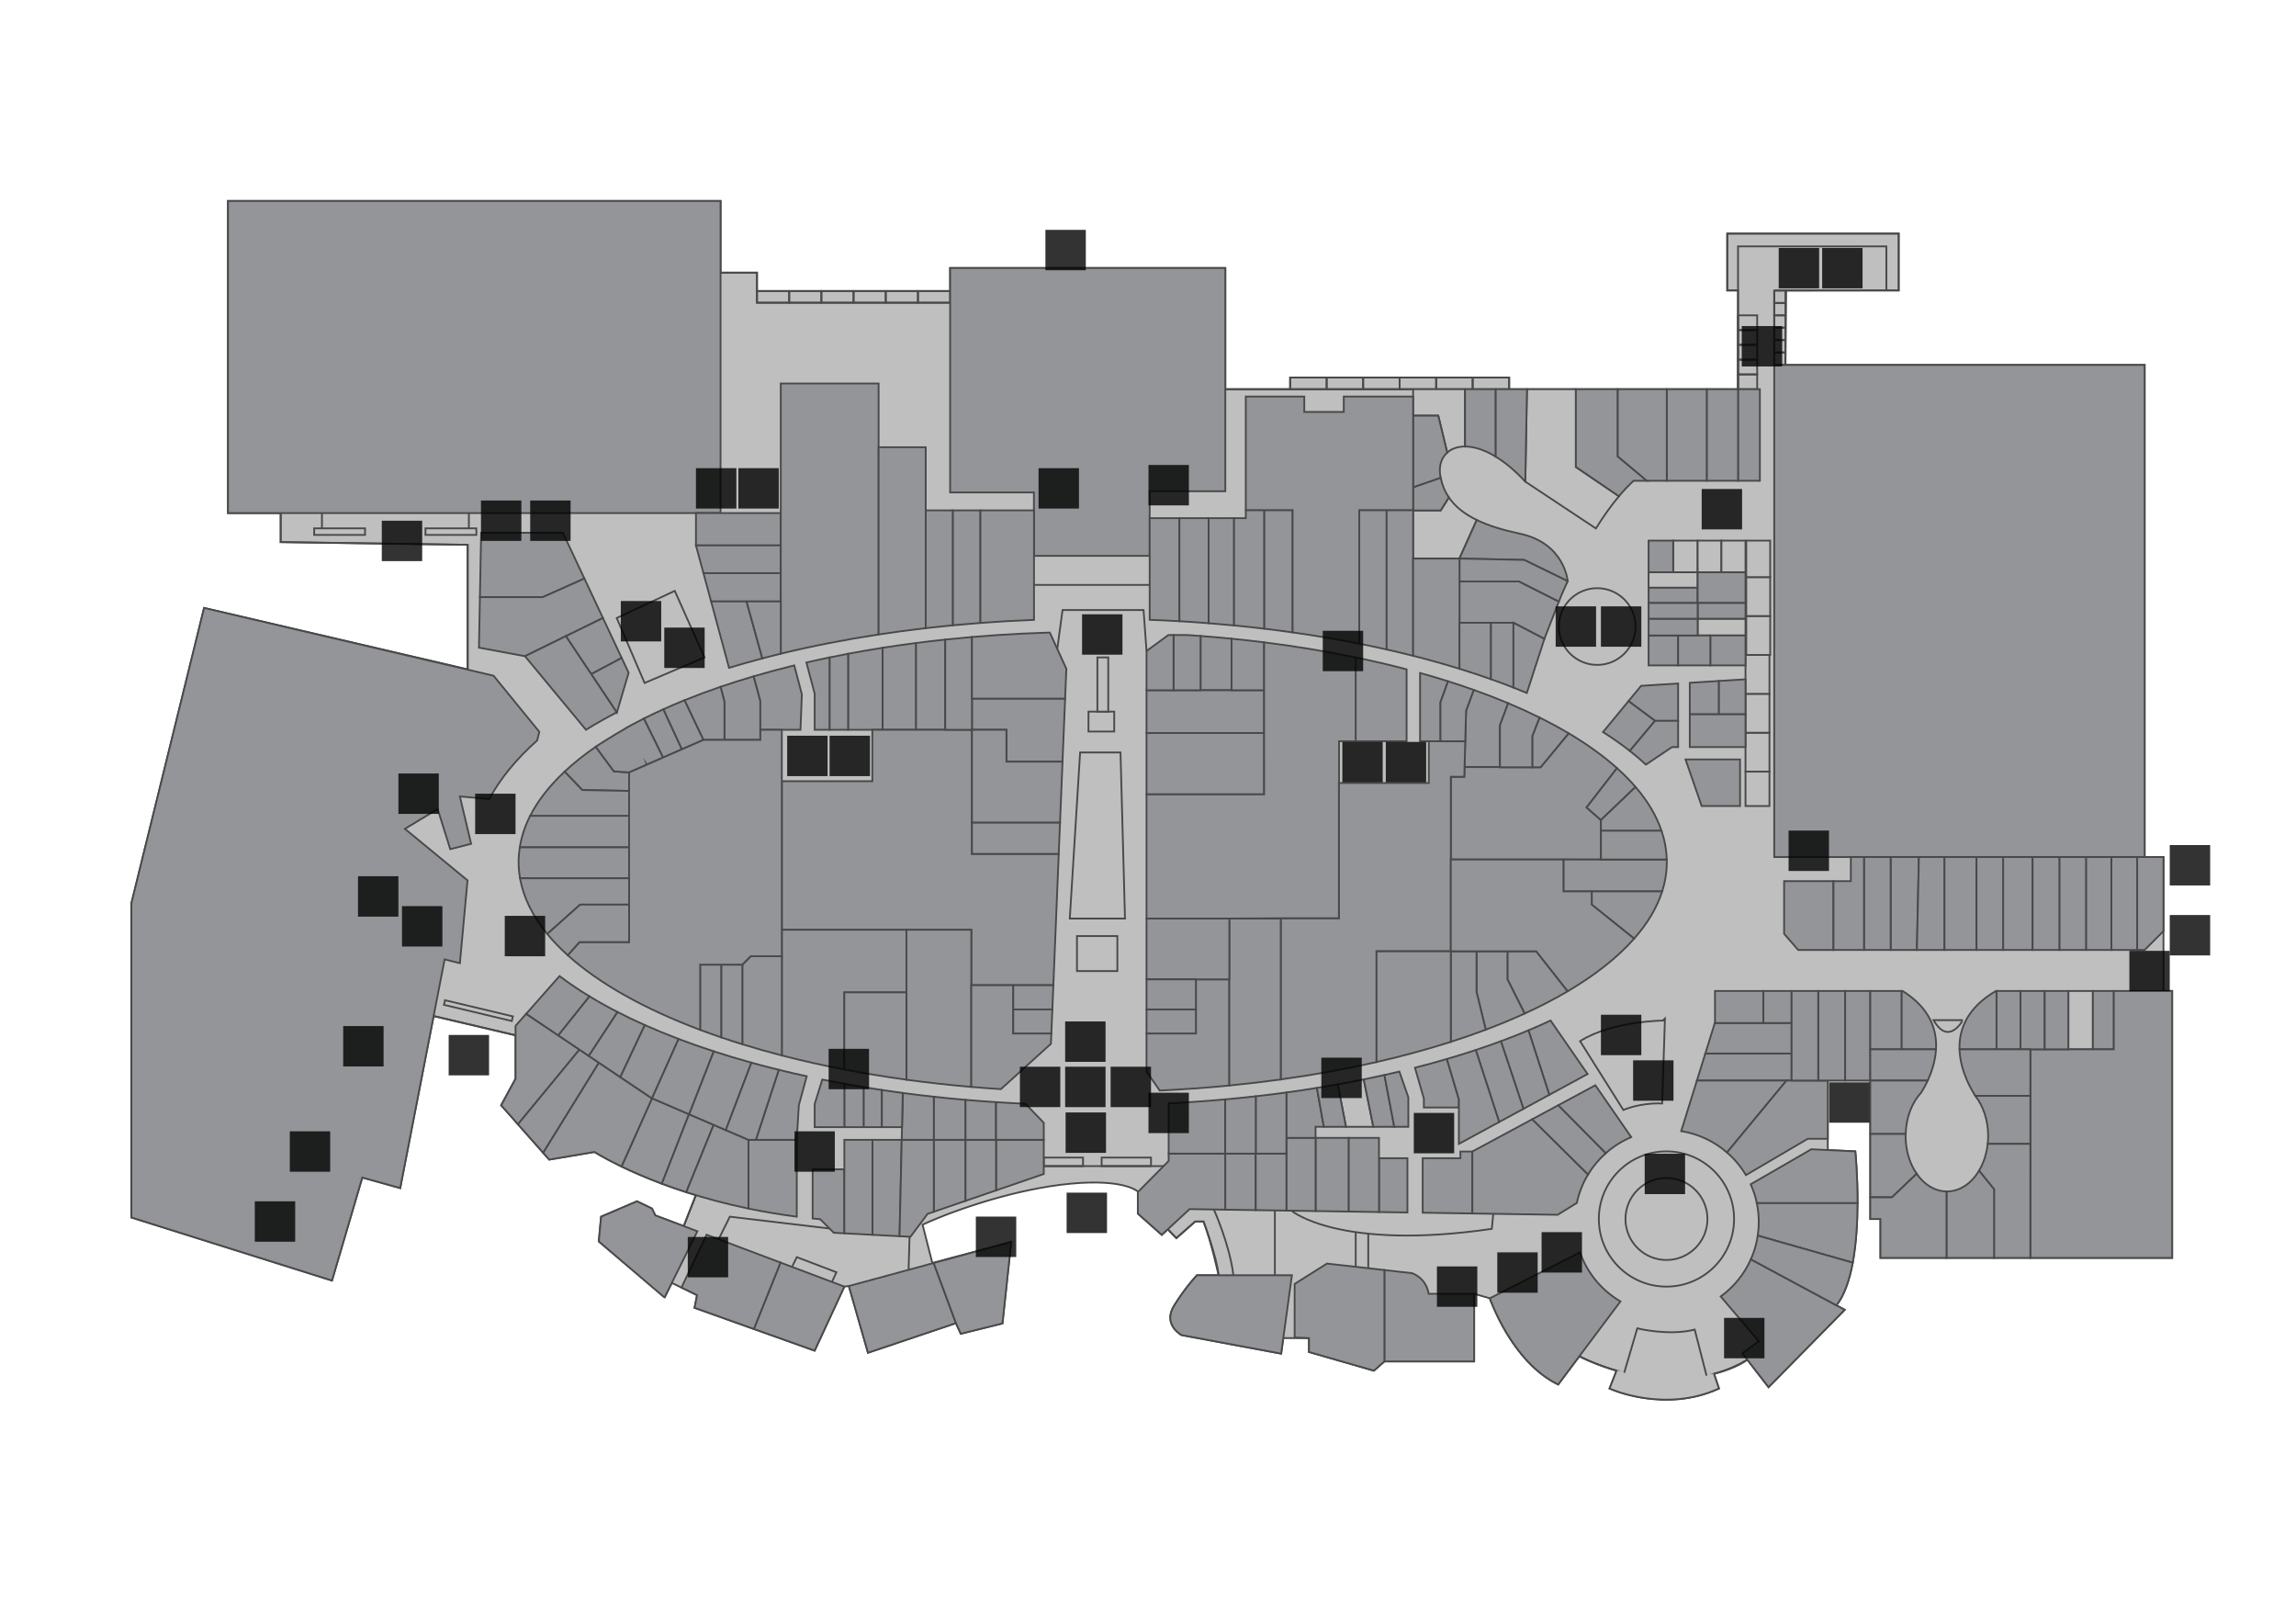 <?xml version="1.0" encoding="utf-8"?>
<!-- Generator: Adobe Illustrator 16.0.0, SVG Export Plug-In . SVG Version: 6.00 Build 0)  -->
<!DOCTYPE svg PUBLIC "-//W3C//DTD SVG 1.1//EN" "http://www.w3.org/Graphics/SVG/1.1/DTD/svg11.dtd">
<svg version="1.1" id="Layer_1" xmlns="http://www.w3.org/2000/svg" xmlns:xlink="http://www.w3.org/1999/xlink" x="0px" y="0px"
	 width="841.891px" height="595.281px" viewBox="0 0 841.891 595.281" enable-background="new 0 0 841.891 595.281"
	 xml:space="preserve">
<g id="background">
</g>
<g id="etc">
	<path fill="#BFBFBF" stroke="#494949" stroke-width="0.658" stroke-miterlimit="10" d="M793.299,363.307V314.21h-6.91V133.8
		H654.685l0.261-27.263l41.263-0.055V85.638h-62.86v20.844h3.949l-0.001,36.204h-83.925v-4.279h-80.305v4.279h-23.774V98.254h-100.9
		v8.448h-70.823v-6.747h-13.357V73.681H83.609v114.423h19.308v10.641l68.566,0.987v45.652l-96.651-22.503l-26.658,108.28V446.35
		l73.559,23.121l11.106-37.767l13.905,3.867L159,372.5l30.036,7.063v15.94l-5.266,9.709l6.156,6.964l9.215,10.418l0,0v0.001
		l2.236,2.531l16.621-2.798c0,0,3.43,2.212,9.897,5.332c3.869,1.865,8.813,4.054,14.793,6.296c2.768,1.038,5.754,2.088,8.95,3.118
		l0,0l0,0h0.001c1.143,0.369,2.322,0.733,3.518,1.098l0.007,0.006l-4.464,11.336l-10.43-3.929l-1.186-2.5l-5.51-2.664l-13.165,5.636
		l-0.849,9.073l24.18,20.438l2.592-5.231l9.267,4.485l-0.931,4.642l44.045,15.707l10.888-23.476l1.647-0.22l7.021,24.466
		l32.253-10.86l1.756,3.894l15.304-3.784l3.209-29.867l-28.92,7.713l-3.58-14.049c12.097-5.571,34.487-13.18,54.32-15.03
		s24.613,2.893,24.613,2.893v8.079l8.775,7.786l2.196-2.028l3.151,3.235l6.906-6.088h3.049c2.797,7.192,5.515,19.694,5.515,19.694
		h-7.927c0,0-4.112,4.276-8.394,11.188c-4.278,6.909,2.742,10.75,2.742,10.75l14.151,2.635l0.001,0.002l0,0l0,0l22.382,4.166
		l0.782-5.702h9.42v5.101l23.806,6.845l3.84-3.388h32.912V474.33l5.76,1.646c0,0,0,0.386,0.754,1.976
		c2.345,5.797,10.236,22.842,24.303,29.621l7.742-10.328c4.752,2.313,9.313,4.026,13.661,5.282l-2.577,6.525
		c0,0,19.967,9.217,40.125,0l-1.817-5.384l0,0c8.419-2.047,12.208-5.173,12.211-5.175l7.791,10.062l27.92-28.358l-3.041-1.636
		c2.947-3.713,4.819-9.352,5.992-15.645h-0.001c1.309-7.04,1.729-14.894,1.761-21.826v-0.002
		c0.045-10.569-0.813-18.979-0.813-18.979l-10.092-0.482l-0.002-25.482h15.578v50.76h3.729v14.263H796.48v-97.858L793.299,363.307z"
		/>
	<circle fill="#BFBFBF" stroke="#494949" stroke-width="0.658" stroke-miterlimit="10" cx="611.052" cy="446.902" r="24.793"/>
	<circle fill="#BFBFBF" stroke="#494949" stroke-width="0.658" stroke-miterlimit="10" cx="611.052" cy="446.903" r="15.029"/>
	<path fill="#BFBFBF" stroke="#494949" stroke-width="0.658" stroke-miterlimit="10" d="M579.371,381.701l15.882,25.238
		c0,0,5.989-2.715,14.228-2.385l0.995-30.421C610.474,374.136,591.302,374.148,579.371,381.701z"/>
	<circle fill="#BFBFBF" stroke="#494949" stroke-width="0.658" stroke-miterlimit="10" cx="585.658" cy="229.701" r="14.062"/>
	<path fill="none" stroke="#494949" stroke-width="0.658" stroke-miterlimit="10" d="M579.094,497.24
		c0,0,33.51,17.953,61.603,1.252"/>
	<path fill="#BFBFBF" stroke="#494949" stroke-width="0.658" stroke-miterlimit="10" d="M592.76,502.511l-2.582,6.539
		c0,0,19.967,9.217,40.125,0l-1.817-5.384"/>
	<path fill="#BFBFBF" stroke="#494949" stroke-width="0.658" stroke-miterlimit="10" d="M595.566,503.269l4.784-16.271
		c0,0,11.563,2.879,21.063,0.451l4.338,16.888"/>
	<path fill="none" stroke="#494949" stroke-width="0.658" stroke-miterlimit="10" d="M473.724,443.997
		c0,0,17.664,14.645,73.285,6.523l0.547-5.521"/>
	
		<line fill="none" stroke="#494949" stroke-width="0.658" stroke-miterlimit="10" x1="497.109" y1="451.72" x2="497.109" y2="464.435"/>
	
		<line fill="none" stroke="#494949" stroke-width="0.658" stroke-miterlimit="10" x1="501.71" y1="452.288" x2="501.71" y2="464.956"/>
	
		<line fill="none" stroke="#494949" stroke-width="0.658" stroke-miterlimit="10" x1="467.47" y1="443.763" x2="467.47" y2="467.527"/>
	<path fill="none" stroke="#494949" stroke-width="0.658" stroke-miterlimit="10" d="M428.197,450.685l3.151,3.235l6.906-6.088
		h3.049c0,0,4.938,13.058,5.515,19.693"/>
	<path fill="none" stroke="#494949" stroke-width="0.658" stroke-miterlimit="10" d="M445.092,443.419
		c0,0,5.842,12.945,7.157,24.107"/>
	
		<line fill="none" stroke="#494949" stroke-width="0.658" stroke-miterlimit="10" x1="382.723" y1="427.511" x2="427.01" y2="427.511"/>
	
		<rect x="382.723" y="424.385" fill="none" stroke="#494949" stroke-width="0.658" stroke-miterlimit="10" width="14.398" height="3.127"/>
	
		<rect x="403.951" y="424.385" fill="none" stroke="#494949" stroke-width="0.658" stroke-miterlimit="10" width="18.102" height="3.127"/>
	
		<line fill="none" stroke="#494949" stroke-width="0.658" stroke-miterlimit="10" x1="333.156" y1="465.533" x2="333.517" y2="453.41"/>
	<polyline fill="none" stroke="#494949" stroke-width="0.658" stroke-miterlimit="10" points="290.419,464.47 292.16,460.888 
		306.696,466.429 305.061,469.986 	"/>
	<polyline fill="none" stroke="#494949" stroke-width="0.658" stroke-miterlimit="10" points="263.51,454.335 267.613,446.056 
		304.158,450.398 	"/>
	
		<line fill="none" stroke="#494949" stroke-width="0.658" stroke-miterlimit="10" x1="250.702" y1="449.513" x2="255.166" y2="438.177"/>
	
		<line fill="none" stroke="#494949" stroke-width="0.658" stroke-miterlimit="10" x1="159" y1="372.503" x2="189.036" y2="379.563"/>
	
		<rect x="162.655" y="369.749" transform="matrix(-0.973 -0.232 0.232 -0.973 260.139 771.823)" fill="none" stroke="#494949" stroke-width="0.658" stroke-miterlimit="10" width="25.571" height="1.741"/>
	<polygon fill="#BFBFBF" stroke="#494949" stroke-width="0.658" stroke-miterlimit="10" points="226.145,226.574 236.36,250.392 
		258.314,241.021 247.419,216.627 	"/>
	<polyline fill="none" stroke="#494949" stroke-width="0.658" stroke-miterlimit="10" points="102.917,188.104 102.917,198.745 
		171.483,199.732 171.483,245.385 	"/>
	
		<rect x="115.204" y="193.699" fill="none" stroke="#494949" stroke-width="0.658" stroke-miterlimit="10" width="18.65" height="2.414"/>
	
		<rect x="156.015" y="193.699" fill="none" stroke="#494949" stroke-width="0.658" stroke-miterlimit="10" width="18.649" height="2.414"/>
	
		<line fill="none" stroke="#494949" stroke-width="0.658" stroke-miterlimit="10" x1="171.922" y1="193.699" x2="171.922" y2="188.104"/>
	
		<line fill="none" stroke="#494949" stroke-width="0.658" stroke-miterlimit="10" x1="118.056" y1="193.699" x2="118.056" y2="188.104"/>
	<polyline fill="none" stroke="#494949" stroke-width="0.658" stroke-miterlimit="10" points="264.211,99.955 277.569,99.955 
		277.569,110.98 348.392,110.98 	"/>
	
		<rect x="277.569" y="106.702" fill="none" stroke="#494949" stroke-width="0.658" stroke-miterlimit="10" width="11.803" height="4.278"/>
	
		<rect x="289.373" y="106.702" fill="none" stroke="#494949" stroke-width="0.658" stroke-miterlimit="10" width="11.806" height="4.278"/>
	
		<rect x="301.177" y="106.702" fill="none" stroke="#494949" stroke-width="0.658" stroke-miterlimit="10" width="11.805" height="4.278"/>
	
		<rect x="312.98" y="106.702" fill="none" stroke="#494949" stroke-width="0.658" stroke-miterlimit="10" width="11.803" height="4.278"/>
	
		<rect x="324.784" y="106.702" fill="none" stroke="#494949" stroke-width="0.658" stroke-miterlimit="10" width="11.806" height="4.278"/>
	
		<rect x="336.589" y="106.702" fill="none" stroke="#494949" stroke-width="0.658" stroke-miterlimit="10" width="11.803" height="4.278"/>
	
		<rect x="473.066" y="138.407" fill="none" stroke="#494949" stroke-width="0.658" stroke-miterlimit="10" width="13.383" height="4.279"/>
	
		<rect x="486.449" y="138.407" fill="none" stroke="#494949" stroke-width="0.658" stroke-miterlimit="10" width="13.388" height="4.279"/>
	
		<rect x="499.835" y="138.407" fill="none" stroke="#494949" stroke-width="0.658" stroke-miterlimit="10" width="13.384" height="4.279"/>
	
		<rect x="513.219" y="138.407" fill="none" stroke="#494949" stroke-width="0.658" stroke-miterlimit="10" width="13.383" height="4.279"/>
	
		<rect x="526.601" y="138.407" fill="none" stroke="#494949" stroke-width="0.658" stroke-miterlimit="10" width="13.388" height="4.279"/>
	
		<rect x="539.988" y="138.407" fill="none" stroke="#494949" stroke-width="0.658" stroke-miterlimit="10" width="13.383" height="4.279"/>
	
		<rect x="637.299" y="115.606" fill="none" stroke="#494949" stroke-width="0.658" stroke-miterlimit="10" width="7.021" height="5.416"/>
	
		<rect x="637.299" y="121.022" fill="none" stroke="#494949" stroke-width="0.658" stroke-miterlimit="10" width="7.021" height="5.416"/>
	
		<rect x="637.299" y="126.438" fill="none" stroke="#494949" stroke-width="0.658" stroke-miterlimit="10" width="7.021" height="5.416"/>
	
		<rect x="637.299" y="131.854" fill="none" stroke="#494949" stroke-width="0.658" stroke-miterlimit="10" width="7.021" height="5.416"/>
	
		<rect x="637.299" y="137.27" fill="none" stroke="#494949" stroke-width="0.658" stroke-miterlimit="10" width="7.021" height="5.416"/>
	
		<rect x="650.57" y="106.537" fill="none" stroke="#494949" stroke-width="0.658" stroke-miterlimit="10" width="4.114" height="4.535"/>
	
		<rect x="650.57" y="111.072" fill="none" stroke="#494949" stroke-width="0.658" stroke-miterlimit="10" width="4.114" height="4.534"/>
	
		<rect x="650.57" y="115.606" fill="none" stroke="#494949" stroke-width="0.658" stroke-miterlimit="10" width="4.114" height="4.534"/>
	
		<rect x="650.57" y="120.141" fill="none" stroke="#494949" stroke-width="0.658" stroke-miterlimit="10" width="4.114" height="4.535"/>
	
		<rect x="650.57" y="124.677" fill="none" stroke="#494949" stroke-width="0.658" stroke-miterlimit="10" width="4.114" height="4.534"/>
	
		<rect x="650.57" y="129.21" fill="none" stroke="#494949" stroke-width="0.658" stroke-miterlimit="10" width="4.114" height="4.534"/>
	
		<line fill="none" stroke="#494949" stroke-width="0.658" stroke-miterlimit="10" x1="518.156" y1="142.686" x2="449.292" y2="142.686"/>
	<path fill="none" stroke="#494949" stroke-width="0.658" stroke-miterlimit="10" d="M637.297,106.482"/>
	<polyline fill="none" stroke="#494949" stroke-width="0.658" stroke-miterlimit="10" points="637.297,106.482 633.347,106.482 
		633.347,85.638 696.208,85.638 696.208,106.482 650.574,106.482 	"/>
	<polyline fill="none" stroke="#494949" stroke-width="0.658" stroke-miterlimit="10" points="637.297,142.686 637.297,106.482 
		637.297,90.328 691.683,90.328 691.683,106.537 	"/>
	
		<line fill="none" stroke="#494949" stroke-width="0.658" stroke-miterlimit="10" x1="650.57" y1="133.8" x2="650.57" y2="106.482"/>
	
		<rect x="394.9" y="343.174" fill="#BFBFBF" stroke="#494949" stroke-width="0.658" stroke-miterlimit="10" width="14.812" height="12.836"/>
	<polygon fill="#BFBFBF" stroke="#494949" stroke-width="0.658" stroke-miterlimit="10" points="392.267,336.755 412.509,336.755 
		410.862,275.869 396.052,275.869 	"/>
	
		<rect x="399.124" y="260.894" fill="#BFBFBF" stroke="#494949" stroke-width="0.658" stroke-miterlimit="10" width="9.436" height="7.296"/>
	
		<rect x="402.388" y="241.017" fill="#BFBFBF" stroke="#494949" stroke-width="0.658" stroke-miterlimit="10" width="3.979" height="19.877"/>
	<polyline fill="none" stroke="#494949" stroke-width="0.658" stroke-miterlimit="10" points="387.685,237.916 389.606,223.648 
		419.311,223.648 420.407,238.659 	"/>
	
		<line fill="none" stroke="#494949" stroke-width="0.658" stroke-miterlimit="10" x1="379.144" y1="214.433" x2="421.558" y2="214.433"/>
	<path fill="#BFBFBF" stroke="#494949" stroke-width="0.658" stroke-miterlimit="10" d="M528.267,187.141L528.267,187.141h-10.11
		v17.64h16.977l6.364-14.144c-4.464-2.164-7.902-4.854-10.229-8.269L528.267,187.141L528.267,187.141z"/>
	<path fill="#BFBFBF" stroke="#494949" stroke-width="0.658" stroke-miterlimit="10" d="M518.156,142.686v9.705h9.221l0,0l0,0
		l3.281,13.533c1.588-1.42,3.82-2.231,6.537-2.226v-21.012H518.156z"/>
	
		<rect x="640.04" y="282.89" fill="#BFBFBF" stroke="#494949" stroke-width="0.658" stroke-miterlimit="10" width="8.776" height="12.617"/>
	
		<rect x="640.04" y="268.628" fill="#BFBFBF" stroke="#494949" stroke-width="0.658" stroke-miterlimit="10" width="8.776" height="14.262"/>
	
		<rect x="640.04" y="254.367" fill="#BFBFBF" stroke="#494949" stroke-width="0.658" stroke-miterlimit="10" width="8.776" height="14.262"/>
	
		<rect x="640.04" y="240.104" fill="#BFBFBF" stroke="#494949" stroke-width="0.658" stroke-miterlimit="10" width="8.776" height="14.263"/>
	
		<rect x="640.313" y="225.842" fill="#BFBFBF" stroke="#494949" stroke-width="0.658" stroke-miterlimit="10" width="8.776" height="14.263"/>
	
		<rect x="640.313" y="211.58" fill="#BFBFBF" stroke="#494949" stroke-width="0.658" stroke-miterlimit="10" width="8.776" height="14.262"/>
	
		<rect x="640.313" y="198.197" fill="#BFBFBF" stroke="#494949" stroke-width="0.658" stroke-miterlimit="10" width="8.776" height="13.383"/>
	<path fill="#BFBFBF" stroke="#494949" stroke-width="0.658" stroke-miterlimit="10" d="M708.99,374.001h10.752
		C719.742,374.001,714.531,383.725,708.99,374.001z"/>
	<path id="r1638" fill="#BFBFBF" stroke="#494949" stroke-width="0.658" stroke-miterlimit="10" d="M577.836,142.686h-17.933
		l-0.608,33.898l25.883,17.151c2.56-4.103,5.396-8.17,8.451-11.8l-15.794-10.728L577.836,142.686L577.836,142.686z"/>
	<polygon id="r1654" fill="#BFBFBF" stroke="#494949" stroke-width="0.658" stroke-miterlimit="10" points="622.486,209.799 
		613.517,209.799 604.496,209.799 604.496,215.476 622.486,215.476 	"/>
	
		<rect id="r1648" x="613.517" y="198.197" fill="#BFBFBF" stroke="#494949" stroke-width="0.658" stroke-miterlimit="10" width="8.972" height="11.603"/>
	
		<rect id="r1650" x="622.486" y="198.197" fill="#BFBFBF" stroke="#494949" stroke-width="0.658" stroke-miterlimit="10" width="8.724" height="11.603"/>
	
		<rect id="r1652" x="631.208" y="198.197" fill="#BFBFBF" stroke="#494949" stroke-width="0.658" stroke-miterlimit="10" width="8.83" height="11.603"/>
	<polygon id="r1664" fill="#BFBFBF" stroke="#494949" stroke-width="0.658" stroke-miterlimit="10" points="622.486,232.973 
		627.135,232.973 640.04,232.973 640.04,226.83 622.486,226.83 	"/>
	
		<rect id="r1736" x="758.415" y="363.307" fill="#BFBFBF" stroke="#494949" stroke-width="0.658" stroke-miterlimit="10" width="8.995" height="21.393"/>
	<path fill="#BFBFBF" stroke="#494949" stroke-width="0.658" stroke-miterlimit="10" d="M490.533,397.549l2.994,15.563h10.037
		l-3.505-17.383C496.926,396.365,493.751,396.973,490.533,397.549z"/>
</g>
<g id="rooms">
	
		<rect id="big-c" x="650.57" y="133.8" fill="#939598" stroke="#494949" stroke-width="0.658" stroke-miterlimit="10" width="135.817" height="180.411"/>
	
		<rect id="homepro" x="83.609" y="73.681" fill="#939598" stroke="#494949" stroke-width="0.658" stroke-miterlimit="10" width="180.603" height="114.423"/>
	<path id="ikea" fill="#939598" stroke="#494949" stroke-width="0.658" stroke-miterlimit="10" d="M196.971,271.446l0.786-3.146
		l-16.784-20.57L74.832,222.882l-26.658,108.28v115.188l73.559,23.121l11.106-37.767l13.905,3.867l16.292-83.846l5.595,1.398
		l2.798-30.359l-22.956-18.896l12.013-7.269l4.608,14.728l7.651-1.975l-4.114-17.361l10.775,0.938
		C183.44,285.404,189.374,278.208,196.971,271.446z"/>
	<polygon id="robinson" fill="#939598" stroke="#494949" stroke-width="0.658" stroke-miterlimit="10" points="348.392,98.254 
		449.292,98.254 449.292,180.095 421.558,180.095 421.558,203.792 379.109,203.792 379.109,180.534 348.392,180.534 	"/>
	<polygon id="r1628" fill="#939598" stroke="#494949" stroke-width="0.658" stroke-miterlimit="10" points="556.992,213.172 
		535.16,213.172 535.16,228.311 554.935,228.311 566.289,234.235 571.595,220.536 	"/>
	<path id="r1636" fill="#939598" stroke="#494949" stroke-width="0.658" stroke-miterlimit="10" d="M593.195,142.686h-15.358
		v28.522l15.793,10.728c1.729-2.06,3.526-3.98,5.383-5.68h4.854l-10.672-8.941V142.686L593.195,142.686z"/>
	<path id="r1632-5" fill="#939598" stroke="#494949" stroke-width="0.658" stroke-miterlimit="10" d="M518.156,178.634v8.506h10.11
		l3.001-4.773c-1.441-2.115-2.45-4.512-3.012-7.234L518.156,178.634z"/>
	<path id="r1632-6" fill="#939598" stroke="#494949" stroke-width="0.658" stroke-miterlimit="10" d="M518.156,152.391v26.244
		l10.1-3.501c-0.018-0.083-0.043-0.159-0.06-0.242c-0.735-3.782,0.229-6.971,2.462-8.967l-3.281-13.533H518.156z"/>
	<path id="r1632-8" fill="#939598" stroke="#494949" stroke-width="0.658" stroke-miterlimit="10" d="M537.195,142.686v21.012
		c3.17,0.006,7.002,1.134,11.25,3.719v-24.731H537.195z"/>
	<path id="r1632-9" fill="#939598" stroke="#494949" stroke-width="0.658" stroke-miterlimit="10" d="M548.445,142.686v24.731
		c3.393,2.065,7.051,5.059,10.85,9.167l0.001,0l0.608-33.898H548.445z"/>
	<path id="r1632-1-3" fill="#939598" stroke="#494949" stroke-width="0.658" stroke-miterlimit="10" d="M574.84,213.065
		c0,0-1.027-13.924-17.586-17.424c-6.153-1.301-11.432-2.908-15.757-5.004l-6.364,14.144h0.027l23.726,0.494L574.84,213.065
		c0.004-0.006,0.008-0.015,0.012-0.021L574.84,213.065z"/>
	<path id="r1630" fill="#939598" stroke="#494949" stroke-width="0.658" stroke-miterlimit="10" d="M535.16,204.779v8.394h21.832
		l14.604,7.363c0,0,1.162-2.963,3.244-7.471l-15.957-7.792L535.16,204.779z"/>
	
		<rect id="r1640" x="611.185" y="142.686" fill="#939598" stroke="#494949" stroke-width="0.658" stroke-miterlimit="10" width="14.701" height="33.57"/>
	<polygon id="r1644-4" fill="#939598" stroke="#494949" stroke-width="0.658" stroke-miterlimit="10" points="637.297,142.686 
		637.297,152.449 637.297,152.45 637.297,161.007 637.297,176.257 645.307,176.257 645.307,161.007 645.307,152.45 645.307,152.449 
		645.307,142.686 	"/>
	
		<rect id="r1642" x="625.886" y="142.686" fill="#939598" stroke="#494949" stroke-width="0.658" stroke-miterlimit="10" width="11.409" height="33.57"/>
	<polygon id="r1638" fill="#939598" stroke="#494949" stroke-width="0.658" stroke-miterlimit="10" points="593.195,142.686 
		593.195,167.315 603.867,176.257 611.185,176.257 611.185,142.686 	"/>
	<polygon id="r1668" fill="#939598" stroke="#494949" stroke-width="0.658" stroke-miterlimit="10" points="615.328,264.268 
		615.328,250.586 601.751,251.432 597.131,257.043 606.854,264.268 	"/>
	<polygon id="r1678" fill="#939598" stroke="#494949" stroke-width="0.658" stroke-miterlimit="10" points="630.302,261.882 
		630.302,249.652 619.607,250.32 619.607,261.882 	"/>
	<polygon id="r1680" fill="#939598" stroke="#494949" stroke-width="0.658" stroke-miterlimit="10" points="630.302,249.652 
		630.302,261.882 640.04,261.882 640.04,249.045 	"/>
	<polygon id="r1676" fill="#939598" stroke="#494949" stroke-width="0.658" stroke-miterlimit="10" points="619.607,261.882 
		619.607,273.894 640.04,273.894 640.04,261.882 630.302,261.882 	"/>
	<polygon id="r1674" fill="#939598" stroke="#494949" stroke-width="0.658" stroke-miterlimit="10" points="618.042,278.419 
		638.037,278.419 638.037,295.508 623.967,295.508 	"/>
	
		<rect id="r1646" x="604.496" y="198.197" fill="#939598" stroke="#494949" stroke-width="0.658" stroke-miterlimit="10" width="9.021" height="11.603"/>
	
		<rect id="r1656" x="604.496" y="215.476" fill="#939598" stroke="#494949" stroke-width="0.658" stroke-miterlimit="10" width="17.99" height="5.595"/>
	<polygon id="r1666-1667" fill="#939598" stroke="#494949" stroke-width="0.658" stroke-miterlimit="10" points="631.208,209.799 
		622.486,209.799 622.486,215.476 622.486,221.071 640.04,221.071 640.04,215.476 640.04,209.799 	"/>
	
		<rect id="r1663" x="627.135" y="232.973" fill="#939598" stroke="#494949" stroke-width="0.658" stroke-miterlimit="10" width="12.903" height="10.972"/>
	
		<rect id="r1665" x="622.486" y="221.07" fill="#939598" stroke="#494949" stroke-width="0.658" stroke-miterlimit="10" width="17.554" height="5.76"/>
	
		<rect id="r1661" x="604.496" y="232.973" fill="#939598" stroke="#494949" stroke-width="0.658" stroke-miterlimit="10" width="10.832" height="10.972"/>
	<polygon id="r1662" fill="#939598" stroke="#494949" stroke-width="0.658" stroke-miterlimit="10" points="622.486,232.973 
		615.822,232.973 615.328,232.973 615.328,243.944 627.135,243.944 627.135,232.973 	"/>
	<polygon id="r1660" fill="#939598" stroke="#494949" stroke-width="0.658" stroke-miterlimit="10" points="615.822,232.973 
		622.486,232.973 622.486,226.83 604.496,226.83 604.496,232.973 615.328,232.973 	"/>
	
		<rect id="r1658" x="604.496" y="221.07" fill="#939598" stroke="#494949" stroke-width="0.658" stroke-miterlimit="10" width="17.99" height="5.76"/>
	
		<rect id="r1530" x="255.189" y="188.104" fill="#939598" stroke="#494949" stroke-width="0.658" stroke-miterlimit="10" width="31.102" height="11.848"/>
	<polygon id="r1528" fill="#939598" stroke="#494949" stroke-width="0.658" stroke-miterlimit="10" points="286.291,199.952 
		255.189,199.952 257.939,210.127 286.291,210.127 	"/>
	<polygon id="r1526" fill="#939598" stroke="#494949" stroke-width="0.658" stroke-miterlimit="10" points="257.939,210.127 
		260.741,220.495 273.743,220.495 286.291,220.495 286.291,210.127 	"/>
	<polygon id="r1534" fill="#939598" stroke="#494949" stroke-width="0.658" stroke-miterlimit="10" points="214.286,212.11 
		206.397,195.317 176.42,195.317 175.974,218.931 198.992,218.931 	"/>
	<polygon id="r1536" fill="#939598" stroke="#494949" stroke-width="0.658" stroke-miterlimit="10" points="214.286,212.11 
		198.992,218.931 175.974,218.931 175.625,237.444 192.492,240.571 221.082,226.574 	"/>
	<polygon id="r1638" fill="#939598" stroke="#494949" stroke-width="0.658" stroke-miterlimit="10" points="221.082,226.574 
		207.485,233.231 216.786,247.159 227.954,241.203 	"/>
	<polygon id="r1640" fill="#939598" stroke="#494949" stroke-width="0.658" stroke-miterlimit="10" points="216.786,247.159 
		226.19,261.24 230.505,246.633 227.954,241.203 	"/>
	<polygon id="r1131" fill="#939598" stroke="#494949" stroke-width="0.658" stroke-miterlimit="10" points="192.938,371.674 
		189.036,376.085 189.036,395.503 183.77,405.212 189.927,412.176 212.474,384.811 	"/>
	<path id="r1120" fill="#939598" stroke="#494949" stroke-width="0.658" stroke-miterlimit="10" d="M297.975,428.689v18.034
		c0.933,0.099,1.854,0.199,2.799,0.285l4.938,4.938l3.896,0.205v-23.464L297.975,428.689L297.975,428.689z"/>
	<polygon id="r1119" fill="#939598" stroke="#494949" stroke-width="0.658" stroke-miterlimit="10" points="309.603,417.885 
		309.603,428.689 309.603,452.152 319.917,452.697 319.917,417.885 	"/>
	<polygon id="r1118" fill="#939598" stroke="#494949" stroke-width="0.658" stroke-miterlimit="10" points="319.917,417.885 
		319.917,452.697 329.845,453.219 330.644,417.885 	"/>
	<polygon id="r1116" fill="#939598" stroke="#494949" stroke-width="0.658" stroke-miterlimit="10" points="342.406,417.885 
		342.406,444.247 354.035,440.255 354.035,417.885 	"/>
	<polygon id="r1112" fill="#939598" stroke="#494949" stroke-width="0.658" stroke-miterlimit="10" points="382.723,417.885 
		365.226,417.885 365.226,436.417 382.723,430.41 	"/>
	<polygon id="r1114" fill="#939598" stroke="#494949" stroke-width="0.658" stroke-miterlimit="10" points="354.035,417.885 
		354.035,440.255 365.226,436.417 365.226,417.885 	"/>
	<polygon id="r1117" fill="#939598" stroke="#494949" stroke-width="0.658" stroke-miterlimit="10" points="330.644,417.885 
		329.845,453.219 333.849,453.429 340.102,445.038 342.406,444.247 342.406,417.885 	"/>
	<path id="r1126" fill="#939598" stroke="#494949" stroke-width="0.658" stroke-miterlimit="10" d="M239.087,402.662l-11.19,24.998
		c3.869,1.865,8.813,4.054,14.793,6.296l9.958-25.456L239.087,402.662z"/>
	<path id="r1128" fill="#939598" stroke="#494949" stroke-width="0.658" stroke-miterlimit="10" d="M238.897,402.58l-11.438-7.689
		l-7.896-5.313l-20.422,33.017l2.236,2.531l16.621-2.798c0,0,3.43,2.212,9.898,5.332l11.19-24.998L238.897,402.58z"/>
	<polygon id="r1130" fill="#939598" stroke="#494949" stroke-width="0.658" stroke-miterlimit="10" points="215.852,387.082 
		215.852,387.082 215.852,387.082 212.474,384.811 189.927,412.176 199.141,422.594 219.563,389.578 	"/>
	<path id="r1124" fill="#939598" stroke="#494949" stroke-width="0.658" stroke-miterlimit="10" d="M252.647,408.5l-9.958,25.456
		c2.768,1.038,5.754,2.088,8.95,3.118l10.042-24.686L252.647,408.5z"/>
	<path id="r1122" fill="#939598" stroke="#494949" stroke-width="0.658" stroke-miterlimit="10" d="M277.158,417.885h-2.715v25.2
		c5.545,1.154,11.459,2.166,17.717,2.972v-28.172H277.158z"/>
	<path id="r1123" fill="#939598" stroke="#494949" stroke-width="0.658" stroke-miterlimit="10" d="M266.137,414.309
		L266.137,414.309L266.137,414.309l-4.455-1.92l-10.042,24.686c6.696,2.162,14.324,4.25,22.803,6.015v-25.203L266.137,414.309z"/>
	<polygon id="r1108" fill="#939598" stroke="#494949" stroke-width="0.658" stroke-miterlimit="10" points="311.251,471.476 
		318.271,495.941 350.524,485.081 342.359,463.035 	"/>
	<polygon id="r1110" fill="#939598" stroke="#494949" stroke-width="0.658" stroke-miterlimit="10" points="356.561,459.181 
		342.359,463.035 348.934,480.788 350.524,485.081 352.279,488.974 367.583,485.189 370.792,455.322 	"/>
	<polygon id="r1106" fill="#939598" stroke="#494949" stroke-width="0.658" stroke-miterlimit="10" points="309.603,471.695 
		286.19,462.878 276.415,487.219 298.716,495.171 	"/>
	<polygon id="r1102" fill="#939598" stroke="#494949" stroke-width="0.658" stroke-miterlimit="10" points="240.272,445.585 
		239.087,443.085 238.708,442.902 233.577,440.421 220.412,446.056 219.563,455.13 230.465,464.435 243.341,475.426 
		243.743,475.568 255.717,451.402 	"/>
	<polygon id="r1104" fill="#939598" stroke="#494949" stroke-width="0.658" stroke-miterlimit="10" points="259.095,452.674 
		249.882,472.023 255.601,474.822 254.671,479.464 276.415,487.219 286.19,462.878 	"/>
	<polygon id="r1232" fill="#939598" stroke="#494949" stroke-width="0.658" stroke-miterlimit="10" points="505.648,424.63 
		505.648,444.355 516.07,444.513 516.07,424.63 	"/>
	<polygon id="r1234" fill="#939598" stroke="#494949" stroke-width="0.658" stroke-miterlimit="10" points="482.39,417.169 
		482.39,443.997 494.568,444.183 494.568,417.169 	"/>
	<polygon id="r1233" fill="#939598" stroke="#494949" stroke-width="0.658" stroke-miterlimit="10" points="505.648,417.169 
		494.568,417.169 494.568,444.183 505.648,444.355 505.648,424.63 	"/>
	<polygon id="r1230" fill="#939598" stroke="#494949" stroke-width="0.658" stroke-miterlimit="10" points="535.488,422.165 
		535.488,424.63 521.667,424.63 521.667,444.601 539.876,444.883 539.876,422.165 	"/>
	<polygon id="r1237" fill="#939598" stroke="#494949" stroke-width="0.658" stroke-miterlimit="10" points="449.26,422.931 
		449.26,443.484 460.451,443.656 460.451,422.931 	"/>
	<polygon id="r1238-1239" fill="#939598" stroke="#494949" stroke-width="0.658" stroke-miterlimit="10" points="428.525,422.931 
		428.525,425.619 417.225,437.029 417.225,444.927 426.001,452.714 436.205,443.281 449.26,443.484 449.26,422.931 	"/>
	<polygon id="r1235" fill="#939598" stroke="#494949" stroke-width="0.658" stroke-miterlimit="10" points="471.695,417.169 
		471.695,422.931 471.695,443.831 482.39,443.997 482.39,417.169 	"/>
	<polygon id="r1236" fill="#939598" stroke="#494949" stroke-width="0.658" stroke-miterlimit="10" points="460.451,422.931 
		460.451,443.656 471.695,443.831 471.695,422.931 	"/>
	<polygon id="r1220" fill="#939598" stroke="#494949" stroke-width="0.658" stroke-miterlimit="10" points="656.935,396.143 
		656.935,386.232 625.304,386.232 622.224,396.143 655.068,396.143 	"/>
	<path id="r1226" fill="#939598" stroke="#494949" stroke-width="0.658" stroke-miterlimit="10" d="M598.131,416.898
		l-13.156-19.021l-13.623,7.336l17.431,17.593C591.531,420.355,594.683,418.348,598.131,416.898z"/>
	<path id="r1228-1229" fill="#939598" stroke="#494949" stroke-width="0.658" stroke-miterlimit="10" d="M561.838,410.337
		l-21.962,11.826v22.72l31.269,0.481l7.048-4.354c0.789-3.742,2.194-7.256,4.11-10.428L561.838,410.337z"/>
	<path id="r1227" fill="#939598" stroke="#494949" stroke-width="0.658" stroke-miterlimit="10" d="M588.779,422.804
		l-17.431-17.593l-9.514,5.125l20.467,20.246C584.063,427.671,586.251,425.052,588.779,422.804z"/>
	<path id="r1208-1209" fill="#939598" stroke="#494949" stroke-width="0.658" stroke-miterlimit="10" d="M579.354,459.133
		l-33.06,16.842c0,0,7.983,23.367,25.057,31.597l22.828-30.453C587.324,473.103,582.013,466.742,579.354,459.133z"/>
	<path id="r1210" fill="#939598" stroke="#494949" stroke-width="0.658" stroke-miterlimit="10" d="M641.999,461.689
		c-2.433,5.463-6.271,10.155-11.058,13.627l13.961,16.397l-6.017,4.442l9.601,12.396l27.92-28.358l-3.041-1.636l-21.053-11.323
		L641.999,461.689z"/>
	<path id="r1214" fill="#939598" stroke="#494949" stroke-width="0.658" stroke-miterlimit="10" d="M681.117,441.087
		c0.045-10.569-0.813-18.979-0.813-18.979l-16.127-0.771l-22.237,12.839c0.985,2.188,1.752,4.5,2.254,6.91L681.117,441.087
		L681.117,441.087z"/>
	<path id="r1212" fill="#939598" stroke="#494949" stroke-width="0.658" stroke-miterlimit="10" d="M644.902,447.999
		c0,1.696-0.129,3.364-0.369,4.995l34.822,9.925c1.31-7.041,1.73-14.896,1.762-21.83h-36.928
		C644.656,443.318,644.902,445.628,644.902,447.999z"/>
	<path id="r1211" fill="#939598" stroke="#494949" stroke-width="0.658" stroke-miterlimit="10" d="M644.533,452.994
		c-0.455,3.054-1.321,5.968-2.534,8.695l10.313,5.549l21.053,11.321c2.947-3.713,4.819-9.353,5.992-15.646L644.533,452.994z"/>
	<path id="r1218" fill="#939598" stroke="#494949" stroke-width="0.658" stroke-miterlimit="10" d="M655.068,396.143h-32.847
		l-5.765,18.549c6.365,1.002,12.134,3.789,16.789,7.823L655.068,396.143z"/>
	<path id="r1216" fill="#939598" stroke="#494949" stroke-width="0.658" stroke-miterlimit="10" d="M640.193,430.814l22.666-13.314
		h7.353v-21.355h-3.513h-9.764h-1.867l-21.817,26.372C635.986,424.886,638.335,427.683,640.193,430.814z"/>
	<polygon id="r1704" fill="#939598" stroke="#494949" stroke-width="0.658" stroke-miterlimit="10" points="666.699,363.307 
		666.699,396.143 670.21,396.143 676.572,396.143 676.572,363.307 	"/>
	<polygon id="r1221" fill="#939598" stroke="#494949" stroke-width="0.658" stroke-miterlimit="10" points="656.935,375.042 
		646.594,375.042 635.979,375.042 628.781,375.042 625.304,386.232 656.935,386.232 	"/>
	<polygon id="r1222-4-1224-1" fill="#939598" stroke="#494949" stroke-width="0.658" stroke-miterlimit="10" points="
		635.98,363.307 635.979,363.307 628.849,363.307 628.849,366.129 628.849,366.13 628.849,370.325 628.849,370.326 628.849,374.824 
		628.781,375.042 635.979,375.042 646.594,375.042 646.594,363.307 	"/>
	
		<rect id="r1224-2-4" x="646.594" y="363.307" fill="#939598" stroke="#494949" stroke-width="0.658" stroke-miterlimit="10" width="10.342" height="11.734"/>
	<polygon id="r1702" fill="#939598" stroke="#494949" stroke-width="0.658" stroke-miterlimit="10" points="656.935,386.232 
		656.935,396.143 666.699,396.143 666.699,363.307 656.935,363.307 656.935,375.042 	"/>
	<path id="r1728" fill="#939598" stroke="#494949" stroke-width="0.658" stroke-miterlimit="10" d="M718.51,384.699h13.573v-21.395
		h-0.223C721.142,369.546,718.285,377.57,718.51,384.699z"/>
	<polygon id="r1706" fill="#939598" stroke="#494949" stroke-width="0.658" stroke-miterlimit="10" points="685.787,363.307 
		676.572,363.307 676.572,396.143 685.787,396.143 685.787,384.699 	"/>
	
		<rect id="r1708" x="685.787" y="363.307" fill="#939598" stroke="#494949" stroke-width="0.658" stroke-miterlimit="10" width="11.521" height="21.393"/>
	<path id="r1710" fill="#939598" stroke="#494949" stroke-width="0.658" stroke-miterlimit="10" d="M709.892,384.699
		c0.408-7.045-2.118-15.057-12.262-21.395h-0.324v21.395H709.892z"/>
	
		<rect id="r1738" x="767.41" y="363.307" fill="#939598" stroke="#494949" stroke-width="0.658" stroke-miterlimit="10" width="7.679" height="21.393"/>
	<polygon id="r1740" fill="#939598" stroke="#494949" stroke-width="0.658" stroke-miterlimit="10" points="775.087,363.307 
		775.087,384.699 767.41,384.699 758.415,384.699 749.746,384.699 744.482,384.699 744.482,461.165 796.482,461.165 
		796.482,363.307 	"/>
	<polygon id="r1732" fill="#939598" stroke="#494949" stroke-width="0.658" stroke-miterlimit="10" points="744.482,384.699 
		749.746,384.699 749.746,363.307 740.859,363.307 740.859,384.699 	"/>
	
		<rect id="r1730" x="732.083" y="363.307" fill="#939598" stroke="#494949" stroke-width="0.658" stroke-miterlimit="10" width="8.775" height="21.393"/>
	
		<rect id="r1734" x="749.746" y="363.307" fill="#939598" stroke="#494949" stroke-width="0.658" stroke-miterlimit="10" width="8.669" height="21.393"/>
	<path id="r1712" fill="#939598" stroke="#494949" stroke-width="0.658" stroke-miterlimit="10" d="M709.892,384.699h-12.586
		h-11.521v11.443h21.063C708.232,393.154,709.636,389.126,709.892,384.699z"/>
	<path id="r1726" fill="#939598" stroke="#494949" stroke-width="0.658" stroke-miterlimit="10" d="M744.482,401.758v-17.06h-3.623
		h-8.774H718.51c0.269,8.532,4.933,15.75,5.824,17.06H744.482z"/>
	<path id="r1724" fill="#939598" stroke="#494949" stroke-width="0.658" stroke-miterlimit="10" d="M724.492,401.988
		c0,0-0.063-0.094-0.157-0.229h-0.037c2.899,3.702,4.715,8.921,4.715,14.72c0,0.982-0.067,1.941-0.17,2.889h15.642V401.76h-20.148
		C724.427,401.895,724.492,401.988,724.492,401.988z"/>
	<path id="r1722" fill="#939598" stroke="#494949" stroke-width="0.658" stroke-miterlimit="10" d="M744.482,419.365h-15.642
		c-0.396,3.692-1.515,7.069-3.179,9.847l5.515,6.774v25.179h13.306V419.365z"/>
	<path id="r1720" fill="#939598" stroke="#494949" stroke-width="0.658" stroke-miterlimit="10" d="M725.667,429.21
		c-2.775,4.629-7.023,7.599-11.793,7.599c-0.048,0-0.093-0.011-0.14-0.011v24.365h17.442v-25.178L725.667,429.21z"/>
	<path id="r1716" fill="#939598" stroke="#494949" stroke-width="0.658" stroke-miterlimit="10" d="M702.804,430.318
		c-2.521-3.634-4.069-8.486-4.069-13.844c0-0.273,0.024-0.541,0.032-0.813h-12.979v23.285h7.953L702.804,430.318z"/>
	<path id="r1714" fill="#939598" stroke="#494949" stroke-width="0.658" stroke-miterlimit="10" d="M704.417,400.607
		c0.548-0.846,1.484-2.41,2.435-4.465h-21.063v19.52h12.979C698.949,409.576,701.104,404.177,704.417,400.607z"/>
	<path id="r1718" fill="#939598" stroke="#494949" stroke-width="0.658" stroke-miterlimit="10" d="M702.804,430.318l-9.063,8.629
		h-7.953v7.955h3.729v14.263h24.218V436.8C709.417,436.747,705.542,434.26,702.804,430.318z"/>
	<path id="r1602" fill="#939598" stroke="#494949" stroke-width="0.658" stroke-miterlimit="10" d="M432.469,189.969h-10.91v37.259
		c3.664,0.139,7.302,0.313,10.91,0.521V189.969z"/>
	<path id="r1604" fill="#939598" stroke="#494949" stroke-width="0.658" stroke-miterlimit="10" d="M443.17,228.479v-38.511
		h-10.701v37.78C436.064,227.959,439.631,228.202,443.17,228.479z"/>
	<path id="r1605" fill="#939598" stroke="#494949" stroke-width="0.658" stroke-miterlimit="10" d="M452.501,229.294v-39.325h-9.33
		v38.511C446.302,228.725,449.414,228.997,452.501,229.294z"/>
	<path id="r1612" fill="#939598" stroke="#494949" stroke-width="0.658" stroke-miterlimit="10" d="M473.97,187.008h-10.446v43.479
		c3.521,0.419,7.004,0.873,10.446,1.36V187.008z"/>
	<path id="r1616" fill="#939598" stroke="#494949" stroke-width="0.658" stroke-miterlimit="10" d="M498.41,187.008v48.974
		c3.396,0.675,6.741,1.384,10.035,2.125v-51.1H498.41z"/>
	<path id="r1618" fill="#939598" stroke="#494949" stroke-width="0.658" stroke-miterlimit="10" d="M508.445,187.008v51.1
		c3.29,0.741,6.527,1.515,9.711,2.32v-35.649v-17.771H508.445z"/>
	<path id="r1620" fill="#939598" stroke="#494949" stroke-width="0.658" stroke-miterlimit="10" d="M535.16,245.188v-16.876V204.78
		h-17.004v35.649C524.015,241.909,529.688,243.498,535.16,245.188z"/>
	<path id="r1622" fill="#939598" stroke="#494949" stroke-width="0.658" stroke-miterlimit="10" d="M546.707,249.009v-20.697
		H535.16v16.876C539.117,246.41,542.969,247.683,546.707,249.009z"/>
	<path id="r1624" fill="#939598" stroke="#494949" stroke-width="0.658" stroke-miterlimit="10" d="M554.935,252.073v-23.762
		h-8.229v20.697C549.513,250.001,552.256,251.024,554.935,252.073z"/>
	<path id="r1626" fill="#939598" stroke="#494949" stroke-width="0.658" stroke-miterlimit="10" d="M559.854,254.061l6.438-19.826
		l-11.355-5.924v23.762C556.599,252.727,558.24,253.389,559.854,254.061z"/>
	<path id="r1670" fill="#939598" stroke="#494949" stroke-width="0.658" stroke-miterlimit="10" d="M606.854,264.268l-9.724-7.225
		l-9.336,11.336c3.521,2.24,6.805,4.547,9.825,6.914L606.854,264.268z"/>
	<path id="r1672" fill="#939598" stroke="#494949" stroke-width="0.658" stroke-miterlimit="10" d="M603.517,280.307l9.591-6.413
		h2.222v-9.626h-8.476l-9.229,11.025C599.715,276.936,601.676,278.608,603.517,280.307z"/>
	<path id="r1606" fill="#939598" stroke="#494949" stroke-width="0.658" stroke-miterlimit="10" d="M463.521,230.485v-43.479H456.8
		v2.962h-4.3v39.325C456.213,229.655,459.886,230.052,463.521,230.485z"/>
	<path id="r1614" fill="#939598" stroke="#494949" stroke-width="0.658" stroke-miterlimit="10" d="M473.97,187.008v44.838
		c8.392,1.187,16.547,2.568,24.438,4.137v-48.976h19.746v-41.635H492.73v5.65h-14.479v-5.65h-21.447v41.635h6.722L473.97,187.008
		L473.97,187.008z"/>
	<path id="r1520" fill="#939598" stroke="#494949" stroke-width="0.658" stroke-miterlimit="10" d="M304.195,140.601h-17.904
		v79.894v19.157c5.797-1.414,11.773-2.72,17.904-3.917c5.852-1.143,11.845-2.187,17.97-3.124v-68.643v-23.367H304.195z"/>
	<path id="r1516-1518" fill="#939598" stroke="#494949" stroke-width="0.658" stroke-miterlimit="10" d="M339.443,230.29v-43.173
		V163.97h-17.278v68.643C327.819,231.746,333.579,230.969,339.443,230.29z"/>
	<path id="r1506" fill="#939598" stroke="#494949" stroke-width="0.658" stroke-miterlimit="10" d="M349.415,229.239v-42.123
		h-9.972v43.173C342.736,229.909,346.063,229.56,349.415,229.239z"/>
	<path id="r1505" fill="#939598" stroke="#494949" stroke-width="0.658" stroke-miterlimit="10" d="M359.492,228.378v-41.261
		h-10.077v42.123C352.745,228.922,356.105,228.635,359.492,228.378z"/>
	<path id="r1502-1504" fill="#939598" stroke="#494949" stroke-width="0.658" stroke-miterlimit="10" d="M369.04,187.116
		L369.04,187.116l-9.548,0.001v41.261c3.159-0.24,6.343-0.452,9.548-0.636v-0.001c3.345-0.191,6.713-0.357,10.104-0.491v-40.134
		H369.04z"/>
	<path id="r1524" fill="#939598" stroke="#494949" stroke-width="0.658" stroke-miterlimit="10" d="M273.743,220.495h-13.002
		l6.579,24.342c3.967-1.209,8.043-2.363,12.214-3.465L273.743,220.495z"/>
	<path id="r1522" fill="#939598" stroke="#494949" stroke-width="0.658" stroke-miterlimit="10" d="M286.291,239.651v-19.157
		h-12.548l5.792,20.877C281.762,240.783,284.01,240.207,286.291,239.651z"/>
	<path id="r1542" fill="#939598" stroke="#494949" stroke-width="0.658" stroke-miterlimit="10" d="M207.485,233.231l-14.993,7.339
		l22.369,26.982c3.534-2.196,7.298-4.326,11.284-6.384L207.485,233.231z"/>
	<path id="r1142" fill="#939598" stroke="#494949" stroke-width="0.658" stroke-miterlimit="10" d="M261.674,385.426l-9.025,23.073
		l9.034,3.892l4.455,1.92l9.392-24.721C270.772,388.273,266.151,386.885,261.674,385.426z"/>
	<path id="r1146" fill="#939598" stroke="#494949" stroke-width="0.658" stroke-miterlimit="10" d="M277.158,417.885h15.002
		l0.755-12.673l2.895-10.631c-3.473-0.754-6.892-1.543-10.249-2.369L277.158,417.885z"/>
	<path id="r1144" fill="#939598" stroke="#494949" stroke-width="0.658" stroke-miterlimit="10" d="M275.529,389.589l-9.392,24.722
		l8.306,3.574h2.715l8.401-25.673C282.152,391.376,278.811,390.5,275.529,389.589z"/>
	<path id="r1136" fill="#939598" stroke="#494949" stroke-width="0.658" stroke-miterlimit="10" d="M226.4,371.005l-10.548,16.076
		l3.711,2.496l7.896,5.312l8.981-19.078C232.959,374.255,229.608,372.654,226.4,371.005z"/>
	<path id="r1134" fill="#939598" stroke="#494949" stroke-width="0.658" stroke-miterlimit="10" d="M216.116,365.26l-11.447,14.303
		l7.805,5.248l3.378,2.271l10.548-16.076C222.787,369.148,219.362,367.23,216.116,365.26z"/>
	<path id="r1132" fill="#939598" stroke="#494949" stroke-width="0.658" stroke-miterlimit="10" d="M205.162,357.85l-12.224,13.823
		l11.73,7.89l11.447-14.304C212.18,362.869,208.523,360.395,205.162,357.85z"/>
	<path id="r1138" fill="#939598" stroke="#494949" stroke-width="0.658" stroke-miterlimit="10" d="M236.44,375.811l-8.981,19.078
		l11.438,7.689l0.189,0.082l9.739-21.758C244.533,379.271,240.399,377.574,236.44,375.811z"/>
	<path id="r1140" fill="#939598" stroke="#494949" stroke-width="0.658" stroke-miterlimit="10" d="M248.827,380.904l-9.739,21.758
		l13.561,5.838l9.025-23.073C257.249,383.982,252.961,382.477,248.827,380.904z"/>
	<path id="r1157" fill="#939598" stroke="#494949" stroke-width="0.658" stroke-miterlimit="10" d="M342.406,402.082v15.804h11.629
		v-14.661C350.119,402.885,346.242,402.503,342.406,402.082z"/>
	<path id="r1158" fill="#939598" stroke="#494949" stroke-width="0.658" stroke-miterlimit="10" d="M354.035,403.223v14.661h11.188
		v-13.815C361.463,403.826,357.733,403.542,354.035,403.223z"/>
	<path id="r1156" fill="#939598" stroke="#494949" stroke-width="0.658" stroke-miterlimit="10" d="M331.083,400.708l-0.334,12.526
		l0,0l-0.104,4.646h11.764V402.08C338.591,401.664,334.814,401.207,331.083,400.708z"/>
	<path id="r1152" fill="#939598" stroke="#494949" stroke-width="0.658" stroke-miterlimit="10" d="M316.652,398.555v14.682h6.706
		v-13.621C321.104,399.275,318.87,398.921,316.652,398.555z"/>
	<path id="r1150" fill="#939598" stroke="#494949" stroke-width="0.658" stroke-miterlimit="10" d="M309.603,397.335v15.899h7.051
		v-14.682C314.284,398.162,311.929,397.76,309.603,397.335z"/>
	<path id="r1148" fill="#939598" stroke="#494949" stroke-width="0.658" stroke-miterlimit="10" d="M301.511,395.773l-2.796,9.026
		v8.435h10.888v-15.898C306.874,396.839,304.18,396.314,301.511,395.773z"/>
	<path id="r1159" fill="#939598" stroke="#494949" stroke-width="0.658" stroke-miterlimit="10" d="M365.226,417.885h17.497v-6.255
		l-6.713-6.973c-3.622-0.16-7.219-0.356-10.784-0.591V417.885z"/>
	<path id="r1252" fill="#939598" stroke="#494949" stroke-width="0.658" stroke-miterlimit="10" d="M500.06,395.729l3.507,17.383
		h7.68l-3.608-18.994C505.14,394.674,502.615,395.212,500.06,395.729z"/>
	<path id="r1254" fill="#939598" stroke="#494949" stroke-width="0.658" stroke-miterlimit="10" d="M530.542,388.244
		c-3.813,1.115-7.721,2.186-11.713,3.201l3.272,11.326v3.264h12.839v-3.018L530.542,388.244z"/>
	<path id="r1253" fill="#939598" stroke="#494949" stroke-width="0.658" stroke-miterlimit="10" d="M511.244,413.111h5.156v-10.859
		l-3.281-9.398c-1.813,0.434-3.642,0.854-5.483,1.266L511.244,413.111z"/>
	<path id="r1246" fill="#939598" stroke="#494949" stroke-width="0.658" stroke-miterlimit="10" d="M471.695,400.521v16.646h10.694
		v-4.061h3.019l-2.521-14.26C479.201,399.445,475.472,400.005,471.695,400.521z"/>
	<path id="r1248" fill="#939598" stroke="#494949" stroke-width="0.658" stroke-miterlimit="10" d="M482.886,398.852l2.521,14.26
		h8.119l-2.994-15.563C488.01,398.001,485.458,398.438,482.886,398.852z"/>
	<path id="r1244" fill="#939598" stroke="#494949" stroke-width="0.658" stroke-miterlimit="10" d="M460.451,401.917v21.015h11.244
		v-5.763v-16.646C467.99,401.025,464.24,401.492,460.451,401.917z"/>
	<path id="r1262" fill="#939598" stroke="#494949" stroke-width="0.658" stroke-miterlimit="10" d="M568.086,401.375l14.038-7.621
		l-13.567-19.615c-2.623,1.229-5.325,2.432-8.108,3.602L568.086,401.375z"/>
	<path id="r1258" fill="#939598" stroke="#494949" stroke-width="0.658" stroke-miterlimit="10" d="M541.133,384.951l8.573,26.398
		l8.953-4.859l-8.265-24.789C547.385,382.814,544.299,383.9,541.133,384.951z"/>
	<path id="r1256" fill="#939598" stroke="#494949" stroke-width="0.658" stroke-miterlimit="10" d="M530.542,388.244l4.398,14.773
		v3.018v13.328l14.766-8.014l-8.573-26.398C537.691,386.092,534.156,387.188,530.542,388.244z"/>
	<path id="r1260" fill="#939598" stroke="#494949" stroke-width="0.658" stroke-miterlimit="10" d="M550.396,381.701l8.264,24.789
		l9.427-5.115l-7.642-23.639C557.203,379.102,553.847,380.421,550.396,381.701z"/>
	<path id="r1240" fill="#939598" stroke="#494949" stroke-width="0.658" stroke-miterlimit="10" d="M428.525,404.512v18.419h20.733
		v-19.879C442.46,403.666,435.547,404.158,428.525,404.512z"/>
	<path id="r1242" fill="#939598" stroke="#494949" stroke-width="0.658" stroke-miterlimit="10" d="M449.26,403.052v19.879h11.19
		v-21.015C456.76,402.333,453.027,402.71,449.26,403.052z"/>
	<path id="r1154" fill="#939598" stroke="#494949" stroke-width="0.658" stroke-miterlimit="10" d="M323.358,399.615v13.619h7.391
		l0.283-12.533C328.452,400.357,325.895,399.996,323.358,399.615z"/>
	<path id="r1336" fill="#939598" stroke="#494949" stroke-width="0.658" stroke-miterlimit="10" d="M319.861,267.553h3.785V237.49
		c-4.299,0.678-8.521,1.413-12.673,2.199v27.864H319.861z"/>
	<path id="r1332" fill="#939598" stroke="#494949" stroke-width="0.658" stroke-miterlimit="10" d="M346.602,267.553v-33.075
		c-3.633,0.386-7.225,0.81-10.777,1.271v31.806L346.602,267.553L346.602,267.553z"/>
	<path id="r1339" fill="#939598" stroke="#494949" stroke-width="0.658" stroke-miterlimit="10" d="M298.716,267.553h5.513v-26.532
		c-2.884,0.596-5.729,1.217-8.534,1.865l3.021,11.425V267.553z"/>
	<path id="r1334" fill="#939598" stroke="#494949" stroke-width="0.658" stroke-miterlimit="10" d="M335.823,267.553v-31.806
		c-4.113,0.534-8.181,1.111-12.177,1.742v30.063L335.823,267.553L335.823,267.553z"/>
	<path id="r1338" fill="#939598" stroke="#494949" stroke-width="0.658" stroke-miterlimit="10" d="M310.975,267.553v-27.864
		c-2.271,0.429-4.521,0.872-6.747,1.332v26.532H310.975z"/>
	<path id="r1342" fill="#939598" stroke="#494949" stroke-width="0.658" stroke-miterlimit="10" d="M265.648,271.261h13.155v-3.708
		v-10.609l-2.446-9c-4.168,1.224-8.219,2.507-12.146,3.849l1.438,5.563L265.648,271.261L265.648,271.261z"/>
	<path id="r1340" fill="#939598" stroke="#494949" stroke-width="0.658" stroke-miterlimit="10" d="M278.803,267.553h7.87h6.838
		l0.514-12.995l-2.79-10.613c-5.109,1.249-10.068,2.585-14.878,3.999l2.446,9V267.553L278.803,267.553z"/>
	<polygon id="r1320-1322" fill="#939598" stroke="#494949" stroke-width="0.658" stroke-miterlimit="10" points="356.393,256.122 
		356.393,267.553 369.04,267.553 369.04,279.242 389.606,279.242 390.557,256.122 366.02,256.122 	"/>
	<polygon id="r1310-1314" fill="#939598" stroke="#494949" stroke-width="0.658" stroke-miterlimit="10" points="356.393,301.623 
		356.393,267.553 346.602,267.553 335.823,267.553 323.646,267.553 319.861,267.553 319.861,286.4 286.674,286.4 286.674,340.871 
		332.368,340.871 356.146,340.871 356.146,361.193 371.533,361.193 386.238,361.193 388.217,313.061 356.393,313.061 	"/>
	<polygon id="r1318" fill="#939598" stroke="#494949" stroke-width="0.658" stroke-miterlimit="10" points="369.04,267.553 
		356.393,267.553 356.393,301.623 388.688,301.623 389.606,279.242 369.04,279.242 	"/>
	<path id="r1330" fill="#939598" stroke="#494949" stroke-width="0.658" stroke-miterlimit="10" d="M356.393,267.553V256.12v-22.58
		c-3.292,0.283-6.559,0.595-9.791,0.938v33.075H356.393z"/>
	<path id="r1344" fill="#939598" stroke="#494949" stroke-width="0.658" stroke-miterlimit="10" d="M265.648,271.261v-13.905
		l-1.438-5.563c-4.584,1.564-8.999,3.207-13.23,4.921l6.924,14.548L265.648,271.261L265.648,271.261z"/>
	<path id="r1324-1328" fill="#939598" stroke="#494949" stroke-width="0.658" stroke-miterlimit="10" d="M384.94,231.899
		c-6.393,0.188-12.698,0.498-18.919,0.91h-0.002c-3.233,0.215-6.442,0.459-9.627,0.73v22.582l9.627,0.001h24.537l0.437-10.613
		l0.014-0.32L384.94,231.899z"/>
	<path id="r1374-1376" fill="#939598" stroke="#494949" stroke-width="0.658" stroke-miterlimit="10" d="M332.368,363.826v-22.955
		h-45.694v9.705v36.373c7.345,1.898,14.998,3.619,22.932,5.148v-28.271H332.368z"/>
	<path id="r1382" fill="#939598" stroke="#494949" stroke-width="0.658" stroke-miterlimit="10" d="M356.146,340.871h-23.779
		v22.955v32.01c7.729,1.063,15.669,1.947,23.779,2.646v-37.289V340.871z"/>
	<path id="r1378-1380" fill="#939598" stroke="#494949" stroke-width="0.658" stroke-miterlimit="10" d="M309.603,363.826v28.271
		c7.36,1.416,14.96,2.664,22.767,3.734v-32.008L309.603,363.826L309.603,363.826z"/>
	<path id="r1372" fill="#939598" stroke="#494949" stroke-width="0.658" stroke-miterlimit="10" d="M275.269,350.576l-3.075,3.074
		v29.192c4.676,1.444,9.503,2.817,14.479,4.104v-36.371H275.269L275.269,350.576z"/>
	<path id="r1346" fill="#939598" stroke="#494949" stroke-width="0.658" stroke-miterlimit="10" d="M250.98,256.713
		c-2.667,1.081-5.253,2.193-7.771,3.329l6.786,14.684l7.91-3.465L250.98,256.713z"/>
	<path id="r1347" fill="#939598" stroke="#494949" stroke-width="0.658" stroke-miterlimit="10" d="M242.864,260.194
		c-2.33,1.057-4.595,2.137-6.792,3.24l7.056,14.299l6.866-3.007l-6.786-14.684C243.095,260.093,242.977,260.143,242.864,260.194z"/>
	<path id="r1368" fill="#939598" stroke="#494949" stroke-width="0.658" stroke-miterlimit="10" d="M256.726,353.65v23.918
		c2.538,0.953,5.135,1.883,7.789,2.783V353.65H256.726z"/>
	<path id="r1302-1304" fill="#939598" stroke="#494949" stroke-width="0.658" stroke-miterlimit="10" d="M385.511,378.883h-13.979
		v-8.804v-8.888h-15.386v37.289c3.589,0.31,7.212,0.582,10.865,0.815l18.344-16.631L385.511,378.883z"/>
	<path id="r1370" fill="#939598" stroke="#494949" stroke-width="0.658" stroke-miterlimit="10" d="M265.227,353.65h-0.712v26.701
		c2.51,0.854,5.069,1.686,7.68,2.491V353.65H265.227z"/>
	<path id="r1352" fill="#939598" stroke="#494949" stroke-width="0.658" stroke-miterlimit="10" d="M230.67,289.967v-6.774
		l-5.566-0.412c0,0-4.333-5.82-6.666-9.011c-4.245,2.934-8.061,5.978-11.413,9.12l6.477,6.747L230.67,289.967z"/>
	<path id="r1356" fill="#939598" stroke="#494949" stroke-width="0.658" stroke-miterlimit="10" d="M230.67,299.072h-36.259
		c-1.92,3.771-3.197,7.637-3.813,11.574h40.073L230.67,299.072L230.67,299.072z"/>
	<path id="r1358" fill="#939598" stroke="#494949" stroke-width="0.658" stroke-miterlimit="10" d="M230.67,310.646h-40.073
		c-0.28,1.773-0.438,3.566-0.438,5.375c0,2.012,0.188,4.004,0.533,5.979h39.979L230.67,310.646L230.67,310.646z"/>
	<path id="r1348-1350" fill="#939598" stroke="#494949" stroke-width="0.658" stroke-miterlimit="10" d="M243.128,277.734
		l-7.056-14.299c-1.378,0.692-2.722,1.396-4.047,2.105l-0.001-0.004c-0.084,0.047-0.168,0.095-0.252,0.142
		c-0.73,0.393-1.464,0.784-2.178,1.182l0.023,0.042c-5.178,2.982-9.853,5.951-11.18,6.869c2.333,3.19,6.666,9.011,6.666,9.011
		l5.568,0.411l6.481-2.84l-0.004-0.012l0.006,0.011L243.128,277.734z"/>
	<path id="r1354" fill="#939598" stroke="#494949" stroke-width="0.658" stroke-miterlimit="10" d="M230.67,289.967l-17.169-0.329
		l-6.477-6.747c-5.496,5.15-9.753,10.564-12.613,16.184h36.259V289.967L230.67,289.967z"/>
	<path id="r1366-1367" fill="#939598" stroke="#494949" stroke-width="0.658" stroke-miterlimit="10" d="M264.514,353.65h0.712
		h6.967l3.075-3.074h11.404v-9.705V286.4v-18.847h-7.87v3.708h-13.155h-7.744l-14.776,6.473l0,0l0,0l-5.977,2.617l0,0l0,0
		l-6.481,2.84v6.773v9.106v11.574V322v9.652v13.74h-18.195l-4.312,4.801c11.517,10.402,28.125,19.695,48.563,27.373V353.65H264.514z
		"/>
	<path id="r1360" fill="#939598" stroke="#494949" stroke-width="0.658" stroke-miterlimit="10" d="M230.67,331.654v-9.652h-39.979
		c1.237,7.076,4.654,13.912,9.98,20.4l12.062-10.748H230.67z"/>
	<path id="r1362" fill="#939598" stroke="#494949" stroke-width="0.658" stroke-miterlimit="10" d="M230.67,345.396v-13.742
		h-17.937l-12.062,10.748c2.184,2.658,4.686,5.262,7.491,7.793l4.312-4.799H230.67z"/>
	<polygon id="r1308" fill="#939598" stroke="#494949" stroke-width="0.658" stroke-miterlimit="10" points="371.533,370.08 
		385.873,370.08 386.238,361.193 371.533,361.193 	"/>
	<polygon id="r1306" fill="#939598" stroke="#494949" stroke-width="0.658" stroke-miterlimit="10" points="371.533,370.08 
		371.533,378.883 385.511,378.883 385.873,370.08 	"/>
	<polygon id="r1316" fill="#939598" stroke="#494949" stroke-width="0.658" stroke-miterlimit="10" points="356.393,313.061 
		388.217,313.061 388.688,301.623 356.393,301.623 	"/>
	<path id="r1436" fill="#939598" stroke="#494949" stroke-width="0.658" stroke-miterlimit="10" d="M523.917,271.757h4.276v-14.33
		l2.782-7.661c-3.342-1.058-6.771-2.07-10.271-3.046v25.037H523.917z"/>
	<path id="r1434" fill="#939598" stroke="#494949" stroke-width="0.658" stroke-miterlimit="10" d="M515.769,271.757v-26.371
		c-6.021-1.579-12.25-3.039-18.678-4.368v30.739H515.769z"/>
	<path id="r1440" fill="#939598" stroke="#494949" stroke-width="0.658" stroke-miterlimit="10" d="M549.995,265.914l3.017-8.11
		c-4.037-1.694-8.258-3.318-12.629-4.875l-2.812,7.638l-0.559,20.659h12.982V265.914z"/>
	<path id="r1446" fill="#939598" stroke="#494949" stroke-width="0.658" stroke-miterlimit="10" d="M592.922,281.616
		c-5-4.479-10.938-8.755-17.729-12.779L564.887,281.3h-3.043h-11.849v-0.074h-12.982l-0.096,3.557h-4.938v30.334h41.306h13.74
		v-10.615v-3.866l-5.267-4.605L592.922,281.616z"/>
	<path id="r1454" fill="#939598" stroke="#494949" stroke-width="0.658" stroke-miterlimit="10" d="M573.283,315.117v11.684h10.367
		h25.825c1.125-3.529,1.705-7.128,1.705-10.777c0-0.303-0.021-0.604-0.026-0.905h-24.131L573.283,315.117L573.283,315.117z"/>
	<path id="r1444" fill="#939598" stroke="#494949" stroke-width="0.658" stroke-miterlimit="10" d="M561.845,281.299h3.045
		l10.306-12.464c-3.356-1.989-6.931-3.915-10.687-5.776l-2.664,6.805V281.299z"/>
	<path id="r1452" fill="#939598" stroke="#494949" stroke-width="0.658" stroke-miterlimit="10" d="M587.023,315.117h24.131
		c-0.099-3.598-0.75-7.141-1.937-10.615h-22.194V315.117z"/>
	<path id="r1448" fill="#939598" stroke="#494949" stroke-width="0.658" stroke-miterlimit="10" d="M587.023,300.635l12.694-12.126
		c-2.021-2.349-4.287-4.646-6.797-6.895l-11.164,14.413L587.023,300.635z"/>
	<path id="r1450" fill="#939598" stroke="#494949" stroke-width="0.658" stroke-miterlimit="10" d="M587.023,304.501h22.194
		c-1.881-5.519-5.09-10.867-9.5-15.993l-12.694,12.126V304.501z"/>
	<path id="r1442" fill="#939598" stroke="#494949" stroke-width="0.658" stroke-miterlimit="10" d="M549.998,281.299h11.849
		v-11.437l2.664-6.805c-3.655-1.814-7.483-3.569-11.496-5.256l-3.016,8.11L549.998,281.299L549.998,281.299z"/>
	<path id="r1472-1474" fill="#939598" stroke="#494949" stroke-width="0.658" stroke-miterlimit="10" d="M528.198,271.756
		l-4.281,0.001v15.303h-32.912h-0.06v49.581l0,0l0,0h-27.422v0.115h6.09v58.987c12.267-1.703,24.019-3.845,35.133-6.384v-40.594
		h13.084h14.152v-33.651v-30.333h4.936l0.354-13.025H528.198z"/>
	<path id="r1438" fill="#939598" stroke="#494949" stroke-width="0.658" stroke-miterlimit="10" d="M540.385,252.927
		c-3.062-1.087-6.19-2.145-9.408-3.161l-2.78,7.661v14.33h9.073l0.306-11.191L540.385,252.927z"/>
	<path id="r1466" fill="#939598" stroke="#494949" stroke-width="0.658" stroke-miterlimit="10" d="M552.822,348.77h-11.408v14.864
		l3.378,13.866c5.01-1.885,9.786-3.866,14.315-5.938l-6.285-12.48V348.77z"/>
	<path id="r1468" fill="#939598" stroke="#494949" stroke-width="0.658" stroke-miterlimit="10" d="M541.414,348.77h-9.436v33.186
		c4.422-1.416,8.692-2.898,12.813-4.451l-3.378-13.865L541.414,348.77L541.414,348.77z"/>
	<path id="r1464" fill="#939598" stroke="#494949" stroke-width="0.658" stroke-miterlimit="10" d="M552.822,348.77v10.313
		l6.285,12.48c5.644-2.584,10.899-5.306,15.733-8.15l-11.517-14.643H552.822z"/>
	<path id="r1456" fill="#939598" stroke="#494949" stroke-width="0.658" stroke-miterlimit="10" d="M583.65,326.801v4.854
		l15.551,12.472c4.877-5.532,8.369-11.33,10.275-17.323L583.65,326.801L583.65,326.801z"/>
	<path id="r1458-1460" fill="#939598" stroke="#494949" stroke-width="0.658" stroke-miterlimit="10" d="M583.65,326.801h-10.367
		v-11.685h-41.305v33.651h9.436h11.408h10.506l11.515,14.644c10.069-5.935,18.293-12.406,24.358-19.287l-15.551-12.472V326.801
		L583.65,326.801z"/>
	<path id="r1470" fill="#939598" stroke="#494949" stroke-width="0.658" stroke-miterlimit="10" d="M517.826,348.77h-13.082v40.594
		c4.466-1.021,8.83-2.104,13.082-3.248c4.867-1.309,9.586-2.697,14.151-4.16V348.77H517.826z"/>
	<path id="r1402-1404" fill="#939598" stroke="#494949" stroke-width="0.658" stroke-miterlimit="10" d="M438.51,370.08v8.804
		h-18.103v13.97l4.833,6.953c8.683-0.404,17.201-1.021,25.526-1.837v-38.913h-12.26v11.023H438.51L438.51,370.08z"/>
	
		<rect id="r1405" x="420.407" y="370.08" fill="#939598" stroke="#494949" stroke-width="0.658" stroke-miterlimit="10" width="18.103" height="8.804"/>
	<path id="r1476" fill="#939598" stroke="#494949" stroke-width="0.658" stroke-miterlimit="10" d="M463.521,336.755h-12.755v22.3
		v38.914c6.399-0.623,12.688-1.367,18.845-2.224v-58.989L463.521,336.755L463.521,336.755z"/>
	<polygon id="r1410" fill="#939598" stroke="#494949" stroke-width="0.658" stroke-miterlimit="10" points="420.407,359.055 
		438.51,359.055 450.769,359.055 450.769,336.755 420.407,336.755 	"/>
	
		<rect id="r1406" x="420.407" y="359.055" fill="#939598" stroke="#494949" stroke-width="0.658" stroke-miterlimit="10" width="18.103" height="11.023"/>
	<polygon id="r1414" fill="#939598" stroke="#494949" stroke-width="0.658" stroke-miterlimit="10" points="420.407,268.737 
		420.407,291.228 463.521,291.228 463.521,287.059 463.521,268.737 	"/>
	<path id="r1426" fill="#939598" stroke="#494949" stroke-width="0.658" stroke-miterlimit="10" d="M451.592,234.154
		c-3.757-0.373-7.552-0.707-11.384-0.998v19.895h11.384V234.154z"/>
	<polygon id="r1418-1420" fill="#939598" stroke="#494949" stroke-width="0.658" stroke-miterlimit="10" points="463.521,268.737 
		463.521,253.051 451.592,253.051 440.208,253.051 420.407,253.051 420.407,268.737 	"/>
	<path id="r1428" fill="#939598" stroke="#494949" stroke-width="0.658" stroke-miterlimit="10" d="M463.521,253.051v-17.563
		c-3.929-0.491-7.908-0.934-11.933-1.334v18.896L463.521,253.051L463.521,253.051z"/>
	<path id="r1411-1413-1430-1432" fill="#939598" stroke="#494949" stroke-width="0.658" stroke-miterlimit="10" d="
		M480.307,237.915v0.008V237.915c-5.484-0.898-11.081-1.711-16.785-2.426v17.562v15.688l0.002,22.49h-43.116v11.299v5.266v5.266
		v10.203v13.493h30.361l21.146-0.114h19.031V287.06v-0.001h0.059v-15.304h6.088v-30.738
		C491.633,239.887,486.03,238.854,480.307,237.915z"/>
	<path id="r1424" fill="#939598" stroke="#494949" stroke-width="0.658" stroke-miterlimit="10" d="M435.324,232.808h-5.017v20.242
		h9.899v-19.895C438.588,233.033,436.958,232.917,435.324,232.808z"/>
	<polygon id="r1422" fill="#939598" stroke="#494949" stroke-width="0.658" stroke-miterlimit="10" points="428.417,232.808 
		420.407,238.659 420.407,253.051 430.308,253.051 430.308,232.808 	"/>
	<polygon id="r1760" fill="#939598" stroke="#494949" stroke-width="0.658" stroke-miterlimit="10" points="693.249,314.21 
		693.249,348.275 702.881,348.275 703.621,314.21 	"/>
	<polygon id="r1758" fill="#939598" stroke="#494949" stroke-width="0.658" stroke-miterlimit="10" points="703.621,314.21 
		702.881,348.275 712.994,348.275 712.994,314.21 	"/>
	
		<rect id="r1762" x="683.482" y="314.21" fill="#939598" stroke="#494949" stroke-width="0.658" stroke-miterlimit="10" width="9.767" height="34.063"/>
	<polygon id="r1766" fill="#939598" stroke="#494949" stroke-width="0.658" stroke-miterlimit="10" points="654.191,323.042 
		654.191,342.352 659.347,348.275 672.292,348.275 672.292,323.042 	"/>
	
		<rect id="r1756" x="712.994" y="314.21" fill="#939598" stroke="#494949" stroke-width="0.658" stroke-miterlimit="10" width="11.738" height="34.063"/>
	<polygon id="r1764" fill="#939598" stroke="#494949" stroke-width="0.658" stroke-miterlimit="10" points="678.656,314.21 
		678.656,323.042 672.292,323.042 672.292,348.275 683.482,348.275 683.482,314.21 	"/>
	
		<rect id="r1752" x="734.496" y="314.21" fill="#939598" stroke="#494949" stroke-width="0.658" stroke-miterlimit="10" width="10.808" height="34.063"/>
	
		<rect id="r1754" x="724.732" y="314.21" fill="#939598" stroke="#494949" stroke-width="0.658" stroke-miterlimit="10" width="9.764" height="34.063"/>
	
		<rect id="r1746" x="764.885" y="314.21" fill="#939598" stroke="#494949" stroke-width="0.658" stroke-miterlimit="10" width="9.325" height="34.063"/>
	<polygon id="r1742" fill="#939598" stroke="#494949" stroke-width="0.658" stroke-miterlimit="10" points="783.644,314.21 
		783.644,348.275 786.388,348.275 793.299,341.363 793.299,314.21 	"/>
	
		<rect id="r1744" x="774.21" y="314.21" fill="#939598" stroke="#494949" stroke-width="0.658" stroke-miterlimit="10" width="9.435" height="34.063"/>
	
		<rect id="r1748" x="755.121" y="314.21" fill="#939598" stroke="#494949" stroke-width="0.658" stroke-miterlimit="10" width="9.765" height="34.063"/>
	
		<rect id="r1750" x="745.302" y="314.21" fill="#939598" stroke="#494949" stroke-width="0.658" stroke-miterlimit="10" width="9.817" height="34.063"/>
	<path id="r1202" fill="#939598" stroke="#494949" stroke-width="0.658" stroke-miterlimit="10" d="M473.724,467.527H458.75
		h-11.356h-8.502c0,0-4.112,4.276-8.394,11.188c-4.278,6.909,2.742,10.75,2.742,10.75l21.615,4.027v-0.002l14.92,2.777
		L473.724,467.527z"/>
	<path id="r1206" fill="#939598" stroke="#494949" stroke-width="0.658" stroke-miterlimit="10" d="M523.859,474.329
		c-0.986-6.035-6.146-7.57-6.146-7.57l-10.093-1.137v8.342h0.002v25.16h32.912v-24.795H523.859z"/>
	<polygon id="r1204" fill="#939598" stroke="#494949" stroke-width="0.658" stroke-miterlimit="10" points="486.56,463.249 
		474.713,470.708 474.713,490.345 479.978,490.566 479.978,495.667 503.783,502.511 507.623,499.124 507.623,473.962 
		507.623,465.622 	"/>
</g>
<g id="signs">
	<rect id="wheelchair" x="390.567" y="391.078" opacity="0.8" enable-background="new    " width="14.812" height="14.813"/>
	<rect id="baby-stroller" x="373.973" y="391.076" opacity="0.8" enable-background="new    " width="14.813" height="14.813"/>
	<g id="information">
		<rect x="623.967" y="179.272" opacity="0.8" enable-background="new    " width="14.813" height="14.81"/>
		<rect x="407.242" y="391.078" opacity="0.8" enable-background="new    " width="14.811" height="14.813"/>
		<rect x="390.737" y="407.842" opacity="0.8" enable-background="new    " width="14.812" height="14.813"/>
	</g>
	<rect id="prayer-room" x="255.189" y="171.635" opacity="0.8" enable-background="new    " width="14.811" height="14.81"/>
	<rect id="first-aid" x="270.74" y="171.635" opacity="0.8" enable-background="new    " width="14.812" height="14.81"/>
	<g id="entrance">
		<rect x="391.107" y="437.244" opacity="0.8" enable-background="new    " width="14.81" height="14.812"/>
		<rect x="603.07" y="422.974" opacity="0.8" enable-background="new    " width="14.81" height="14.813"/>
		<rect x="780.792" y="348.604" opacity="0.8" enable-background="new    " width="14.81" height="14.813"/>
		<rect x="139.997" y="190.901" opacity="0.8" enable-background="new    " width="14.811" height="14.811"/>
		<rect x="164.517" y="379.43" opacity="0.8" enable-background="new    " width="14.81" height="14.813"/>
		<rect x="383.333" y="84.27" opacity="0.8" enable-background="new    " width="14.811" height="14.81"/>
		<rect x="638.669" y="119.538" opacity="0.8" enable-background="new    " width="14.813" height="14.811"/>
	</g>
	<g id="toilet">
		<rect x="518.404" y="408.012" opacity="0.8" enable-background="new    " width="14.812" height="14.811"/>
		<rect x="291.31" y="414.76" opacity="0.8" enable-background="new    " width="14.81" height="14.812"/>
		<rect x="492.197" y="272.001" opacity="0.8" enable-background="new    " width="14.812" height="14.812"/>
		<rect x="288.644" y="269.726" opacity="0.8" enable-background="new    " width="14.811" height="14.811"/>
		<rect x="670.703" y="396.792" opacity="0.8" enable-background="new    " width="14.812" height="14.813"/>
	</g>
	<g id="atm">
		<rect x="526.885" y="464.292" opacity="0.8" enable-background="new    " width="14.813" height="14.809"/>
		<rect x="252.186" y="453.484" opacity="0.8" enable-background="new    " width="14.81" height="14.812"/>
		<rect x="508.131" y="272.001" opacity="0.8" enable-background="new    " width="14.813" height="14.812"/>
		<rect x="304.194" y="269.726" opacity="0.8" enable-background="new    " width="14.812" height="14.811"/>
	</g>
	<g id="escalator">
		<rect x="587.023" y="222.296" opacity="0.8" enable-background="new    " width="14.812" height="14.811"/>
		<rect x="655.835" y="304.501" opacity="0.8" enable-background="new    " width="14.813" height="14.813"/>
		<rect x="795.601" y="335.46" opacity="0.8" enable-background="new    " width="14.813" height="14.813"/>
		<rect x="598.824" y="388.736" opacity="0.8" enable-background="new    " width="14.812" height="14.813"/>
		<rect x="565.263" y="451.728" opacity="0.8" enable-background="new    " width="14.812" height="14.813"/>
		<rect x="632.176" y="483.16" opacity="0.8" enable-background="new    " width="14.812" height="14.812"/>
		<rect x="484.504" y="387.755" opacity="0.8" enable-background="new    " width="14.813" height="14.812"/>
		<rect x="390.567" y="374.48" opacity="0.8" enable-background="new    " width="14.812" height="14.813"/>
		<rect x="357.82" y="446.023" opacity="0.8" enable-background="new    " width="14.811" height="14.812"/>
		<rect x="303.845" y="384.518" opacity="0.8" enable-background="new    " width="14.813" height="14.813"/>
		<rect x="185.086" y="335.766" opacity="0.8" enable-background="new    " width="14.812" height="14.813"/>
		<rect x="147.402" y="332.201" opacity="0.8" enable-background="new    " width="14.811" height="14.813"/>
		<rect x="194.411" y="183.496" opacity="0.8" enable-background="new    " width="14.812" height="14.812"/>
		<rect x="380.811" y="171.635" opacity="0.8" enable-background="new    " width="14.813" height="14.81"/>
		<rect x="421.129" y="170.47" opacity="0.8" enable-background="new    " width="14.812" height="14.813"/>
		<rect x="396.773" y="225.207" opacity="0.8" enable-background="new    " width="14.81" height="14.811"/>
		<rect x="485.025" y="231.254" opacity="0.8" enable-background="new    " width="14.812" height="14.812"/>
		<rect x="243.575" y="230.085" opacity="0.8" enable-background="new    " width="14.812" height="14.811"/>
		<rect x="174.226" y="290.981" opacity="0.8" enable-background="new    " width="14.811" height="14.81"/>
		<rect x="125.845" y="376.171" opacity="0.8" enable-background="new    " width="14.811" height="14.812"/>
		<rect x="668.15" y="90.904" opacity="0.8" enable-background="new    " width="14.812" height="14.812"/>
	</g>
	<g id="lift">
		<rect x="795.601" y="309.811" opacity="0.8" enable-background="new    " width="14.813" height="14.811"/>
		<rect x="587.023" y="372.023" opacity="0.8" enable-background="new    " width="14.812" height="14.813"/>
		<rect x="549.021" y="459.133" opacity="0.8" enable-background="new    " width="14.811" height="14.813"/>
		<rect x="421.12" y="400.605" opacity="0.8" enable-background="new    " width="14.812" height="14.813"/>
		<rect x="146.084" y="283.576" opacity="0.8" enable-background="new    " width="14.812" height="14.811"/>
		<rect x="176.365" y="183.496" opacity="0.8" enable-background="new    " width="14.81" height="14.812"/>
		<rect x="227.638" y="220.344" opacity="0.8" enable-background="new    " width="14.81" height="14.81"/>
		<rect x="652.217" y="90.904" opacity="0.8" enable-background="new    " width="14.812" height="14.812"/>
		<rect x="106.263" y="414.76" opacity="0.8" enable-background="new    " width="14.811" height="14.812"/>
		<rect x="93.427" y="440.421" opacity="0.8" enable-background="new    " width="14.811" height="14.813"/>
		<rect x="131.274" y="321.244" opacity="0.8" enable-background="new    " width="14.811" height="14.813"/>
		<rect x="570.429" y="222.296" opacity="0.8" enable-background="new    " width="14.813" height="14.811"/>
	</g>
</g>
</svg>
